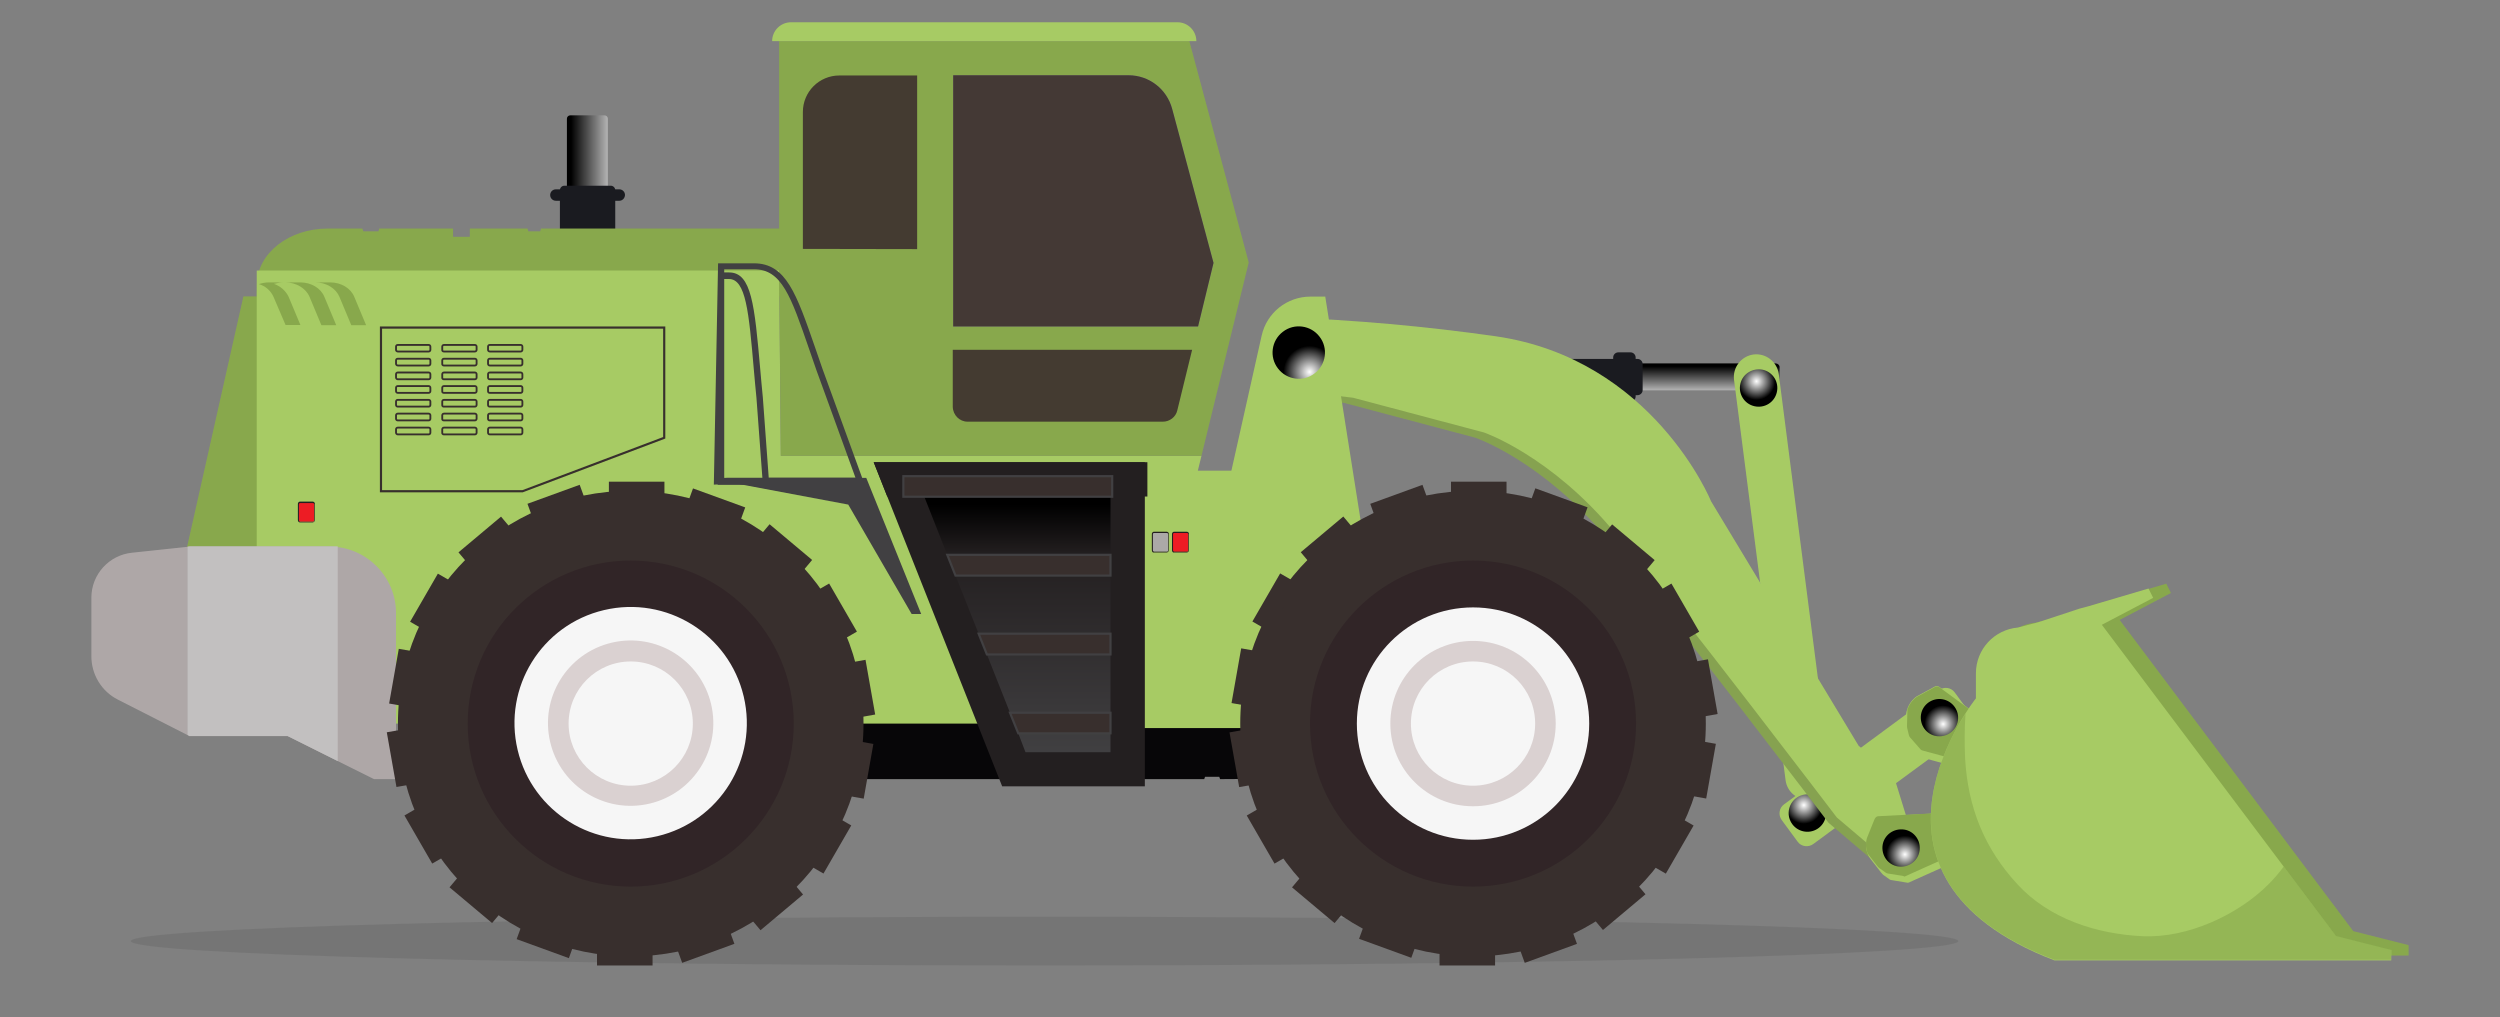 <?xml version="1.0" encoding="utf-8"?>
<!-- Generator: Adobe Illustrator 23.0.1, SVG Export Plug-In . SVG Version: 6.00 Build 0)  -->
<svg version="1.1" id="Layer_1" xmlns="http://www.w3.org/2000/svg" xmlns:xlink="http://www.w3.org/1999/xlink" x="0px" y="0px"
	 viewBox="0 0 1179.2 479.9" style="enable-background:new 0 0 1179.2 479.9;" xml:space="preserve">
<rect x="0" y="0" width="1179.2" height="479.9" fill="#808080" stroke="none"/>
<style type="text/css">
	.st0{opacity:0.1;fill:#1B1B19;enable-background:new    ;}
	.st1{fill:#88A84C;}
	.st2{fill:#ABA9A7;}
	.st3{fill:#231F20;}
	.st4{fill:url(#SVGID_1_);}
	.st5{fill:#1A1B20;}
	.st6{fill:#A7CB64;}
	.st7{fill:url(#SVGID_2_);}
	.st8{fill:#86A250;}
	.st9{fill:url(#SVGID_3_);}
	.st10{fill:#070608;}
	.st11{fill:#FFB932;stroke:#A97C50;stroke-width:0.637;stroke-miterlimit:10;}
	.st12{opacity:0.93;fill:#403430;enable-background:new    ;}
	.st13{fill:none;stroke:#382F2D;stroke-width:1.024;stroke-miterlimit:10;}
	.st14{fill:none;stroke:#382F2D;stroke-width:0.881;stroke-miterlimit:10;}
	.st15{fill:#AEA7A7;}
	.st16{fill:#C2C0C0;}
	.st17{fill:url(#SVGID_4_);}
	.st18{fill:url(#SVGID_5_);}
	.st19{fill:url(#SVGID_6_);}
	.st20{opacity:0.6;fill:#88A84C;enable-background:new    ;}
	.st21{fill:#ED1C24;}
	.st22{fill:#382F2D;}
	.st23{fill:#312527;}
	.st24{fill:#F6F6F6;}
	.st25{fill:#DAD1D1;}
	.st26{fill:url(#SVGID_7_);}
	.st27{fill:none;}
	.st28{fill:#414042;}
	.st29{fill:url(#SVGID_8_);}
	.st30{fill:#382F2D;stroke:#414042;stroke-width:1.028;stroke-miterlimit:10;}
</style>
<path class="st0" d="M61.7,443.9c0,6.3,192.9,11.5,431,11.5s431-5.1,431-11.5c0-6.3-192.9-11.5-431-11.5S61.7,437.6,61.7,443.9z"/>
<title>Front loader</title>
<polygon class="st1" points="130,139.8 114.8,139.8 86.1,267.5 130,267.5 "/>
<path class="st2" d="M131.4,245.3c0,0.4,0.2,0.8,0.6,0.8h6.2c0.4-0.1,0.7-0.4,0.6-0.8v-7.6c0-0.4-0.2-0.8-0.6-0.8H132
	c-0.4,0.1-0.7,0.4-0.6,0.8V245.3z"/>
<path class="st3" d="M131.1,245.3v-7.6c0-0.6,0.4-1,0.9-1.1h6.2c0.6,0.1,1,0.6,0.9,1.1v7.6c0,0.6-0.4,1-0.9,1.1H132
	C131.4,246.4,131,245.9,131.1,245.3z M132,237.3c-0.3,0-0.5,0.3-0.5,0.6v7.6c0,0.3,0.2,0.5,0.5,0.6h6.2c0.3,0,0.5-0.3,0.5-0.6v-7.6
	c0-0.3-0.2-0.5-0.5-0.6H132z"/>
<path class="st1" d="M940.4,327.1v-11.8c0-11.3,8.6-20.6,19.8-21.6l9.3-2.4l19.7-6.5l4.5-1.2l28.1-8.3l2.2,4.4l-24.2,12.7
	l110.2,146.8l26.1,6.6v4.9H977.4C873.3,410.8,940.4,327.1,940.4,327.1z"/>
<linearGradient id="SVGID_1_" gradientUnits="userSpaceOnUse" x1="819.437" y1="-291.864" x2="819.437" y2="-275.715" gradientTransform="matrix(-1 0 0 -1 1618.6 -102.95)">
	<stop  offset="0" style="stop-color:#FFFFFF"/>
	<stop  offset="1" style="stop-color:#000000"/>
</linearGradient>
<path class="st4" d="M760.6,184.1h77c1,0,1.7-0.8,1.8-1.8v-9.1c0-1-0.8-1.7-1.8-1.8h-77c-1,0-1.7,0.8-1.8,1.8v9.1
	c0,0.9,0.7,1.7,1.6,1.8C760.6,184.1,760.6,184.1,760.6,184.1z"/>
<path class="st5" d="M667.9,186.4h104.5c1.3,0,2.4-1.1,2.4-2.4v-12.3c0-1.3-1.1-2.4-2.4-2.4H667.9c-1.3,0-2.4,1.1-2.4,2.4V184
	C665.5,185.3,666.6,186.4,667.9,186.4C667.9,186.4,667.9,186.4,667.9,186.4z"/>
<path class="st5" d="M763.3,189.4h5.8c1.3,0,2.4-1.1,2.4-2.4v-18.4c0-1.3-1.1-2.4-2.4-2.4h-5.8c-1.3,0-2.4,1.1-2.4,2.4V187
	C760.9,188.3,762,189.4,763.3,189.4z"/>
<path class="st6" d="M929.5,336.8l-7.5-10.2c-1.7-2.4-5.1-2.8-7.4-1.1l-73.1,53.9c-2.4,1.7-2.8,5.1-1.1,7.4l7.5,10.2
	c1.7,2.4,5.1,2.8,7.4,1.1l73.3-53.9C930.7,342.4,931.2,339.1,929.5,336.8z"/>
<path class="st6" d="M854.1,377.1L854.1,377.1c5.8-0.8,9.9-6.1,9.2-11.9L839,176.4c-0.8-5.8-6.1-9.9-11.9-9.2l0,0
	c-5.8,0.8-9.9,6.1-9.2,11.9l24.3,188.8c0.7,5.8,5.9,9.9,11.7,9.2C854,377.1,854,377.1,854.1,377.1z"/>
<radialGradient id="SVGID_2_" cx="73.552" cy="-491.811" r="8.816" gradientTransform="matrix(-0.97 -0.23 0.23 -0.97 1035.3 -80.38)" gradientUnits="userSpaceOnUse">
	<stop  offset="0" style="stop-color:#FFFFFF"/>
	<stop  offset="1" style="stop-color:#000000"/>
</radialGradient>
<path class="st7" d="M843.9,381.5c-1.1,4.7,1.8,9.5,6.6,10.6c4.7,1.1,9.5-1.8,10.6-6.6c1.1-4.7-1.8-9.5-6.6-10.6c0,0,0,0,0,0
	C849.7,373.8,845,376.8,843.9,381.5z"/>
<path class="st8" d="M605.5,152.4c32.1,1.3,64.1,4.2,96,8.7c74.4,10.7,101.7,77.9,101.7,77.9l69.6,115.4l16.4,13.6l11.1,35.9
	c1,3.2-1,6.6-4.1,7l-6,0.7l-27.7-23.5c0,0-74.3-97.7-104.6-134.2c-30.3-36.5-61.9-47.4-61.9-47.4l-61.8-16.4l-30.5-3.5L605.5,152.4z
	"/>
<path class="st6" d="M605.6,149.7c33.4,1.2,66.7,4.2,99.8,8.9c74.4,10.7,101.7,77.9,101.7,77.9l69.6,115.3l16.4,13.7l11.1,35.9
	c1,3.2-1,6.6-4.1,7l-6,0.7l-27.7-23.5c0,0-74.3-97.7-104.6-134.2C731.6,214.9,700,204,700,204l-61.8-16.4l-34.4-4L605.6,149.7z"/>
<linearGradient id="SVGID_3_" gradientUnits="userSpaceOnUse" x1="554.9" y1="1951.434" x2="554.9" y2="1976.048" gradientTransform="matrix(0 1 -1 0 2245.42 -479.83)">
	<stop  offset="0" style="stop-color:#FFFFFF"/>
	<stop  offset="1" style="stop-color:#000000"/>
</linearGradient>
<path class="st9" d="M286.7,94.1V56c0-0.9-0.7-1.6-1.6-1.6H269c-0.9,0-1.6,0.7-1.6,1.6v38.1c0,0.9,0.7,1.6,1.6,1.6h16.1
	C286,95.7,286.7,95,286.7,94.1C286.7,94.1,286.7,94.1,286.7,94.1z"/>
<path class="st5" d="M290.2,141.3V89.7c0-1.2-1-2.1-2.1-2.1h-21.9c-1.2,0-2.1,1-2.1,2.1v51.6c0,1.2,1,2.1,2.1,2.1H288
	C289.2,143.4,290.1,142.5,290.2,141.3z"/>
<path class="st5" d="M294.8,92L294.8,92c0-1.5-1.2-2.7-2.7-2.7h-29.9c-1.5,0-2.7,1.2-2.7,2.7l0,0c0,1.5,1.2,2.7,2.7,2.7h29.9
	C293.6,94.7,294.7,93.5,294.8,92z"/>
<path class="st1" d="M369.1,139.8H121.1l0.1-6c0.3-14.4,15.1-26,33.4-26h16.3l0.5,1.3h7.1l0.4-1.3h34.8v3.9h7.9v-3.9h27.2l0.4,1.3
	h5.6l0.4-1.3h114.3L369.1,139.8L369.1,139.8z"/>
<path class="st10" d="M575.5,367.5l-0.4-1.1h-6.7l-0.4,1.1h-32.7v-3.3h-7.4v3.3h-25.7l-0.3-1.1h-5.2l-0.3,1.1H383.9
	c-0.5-5.6-0.5-11.3,0.1-16.9l1.1-10.8h237.3l-0.1,5.2c-0.3,12.4-14.3,22.4-31.4,22.4L575.5,367.5L575.5,367.5z"/>
<polygon class="st6" points="367.5,127.6 368.3,215 566.7,215 589,123.8 565,222 589,222 585.7,341.3 121.1,341.3 121.1,329.2 
	121.1,127.6 "/>
<path class="st11" d="M367.5,127.6L367.5,127.6z"/>
<path class="st1" d="M566.7,215l22.3-91.2L561,19.4H367.5v108.2l0,0l0.8,87.4H566.7z M572.4,124l-7.3,30H449.6V35.5h82.7
	c9.7,0,18.1,6.5,20.6,15.9L572.4,124z"/>
<path class="st12" d="M449.6,154V35.5h82.7c9.7,0,18.1,6.5,20.6,15.9l19.5,72.6l-7.3,30L449.6,154z"/>
<path class="st12" d="M449.6,165h112.7l-7,28.6c-0.7,3.1-3.6,5.3-6.8,5.3h-92.1c-3.8,0-6.9-3.1-7-7V165z"/>
<path class="st12" d="M378.7,117.4V52.8c0-9.5,7.7-17.2,17.2-17.2c0,0,0,0,0.1,0h36.6v81.9L378.7,117.4z"/>
<path class="st6" d="M364.2,19.4h200.1c0-4.9-4-8.9-8.9-8.9H373.1C368.2,10.5,364.2,14.5,364.2,19.4L364.2,19.4z"/>
<polygon class="st13" points="313.3,154.5 179.7,154.5 179.7,231.7 246.5,231.7 313.3,206.5 "/>
<path class="st14" d="M231,165.8h14.6c0.5,0,0.8-0.4,0.8-0.8l0,0v-1.5c0-0.5-0.4-0.8-0.8-0.8h0H231c-0.5,0-0.8,0.4-0.8,0.8l0,0v1.6
	C230.2,165.4,230.6,165.8,231,165.8z"/>
<path class="st14" d="M231,172.4h14.6c0.5,0,0.8-0.4,0.8-0.8l0,0V170c0-0.5-0.4-0.8-0.8-0.8h0H231c-0.5,0-0.8,0.4-0.8,0.8l0,0v1.6
	C230.2,172,230.5,172.4,231,172.4L231,172.4z"/>
<path class="st14" d="M231,178.9h14.6c0.5,0,0.8-0.4,0.8-0.8l0,0v-1.6c0-0.5-0.4-0.8-0.8-0.8h0H231c-0.5,0-0.8,0.4-0.8,0.8l0,0v1.6
	C230.2,178.5,230.5,178.9,231,178.9L231,178.9z"/>
<path class="st14" d="M231,185.3h14.6c0.5,0,0.8-0.4,0.8-0.8l0,0v-1.6c0-0.5-0.4-0.8-0.8-0.8h0H231c-0.5,0-0.8,0.4-0.8,0.8l0,0v1.6
	C230.2,185,230.5,185.3,231,185.3L231,185.3z"/>
<path class="st14" d="M231,191.8h14.6c0.5,0,0.8-0.4,0.8-0.8l0,0v-1.6c0-0.5-0.4-0.8-0.8-0.8h0H231c-0.5,0-0.8,0.4-0.8,0.8l0,0v1.6
	C230.2,191.5,230.5,191.8,231,191.8L231,191.8z"/>
<path class="st14" d="M231,198.3h14.6c0.5,0,0.8-0.4,0.8-0.8l0,0v-1.6c0-0.5-0.4-0.8-0.8-0.8h0H231c-0.5,0-0.8,0.4-0.8,0.8l0,0v1.6
	C230.2,198,230.5,198.3,231,198.3L231,198.3z"/>
<path class="st14" d="M231,204.9h14.6c0.5,0,0.8-0.4,0.8-0.8l0,0v-1.6c0-0.5-0.4-0.8-0.8-0.8h0H231c-0.5,0-0.8,0.4-0.8,0.8l0,0v1.6
	C230.2,204.5,230.5,204.9,231,204.9L231,204.9z"/>
<path class="st14" d="M209.3,165.8H224c0.5,0,0.8-0.4,0.8-0.8l0,0v-1.5c0-0.5-0.4-0.8-0.8-0.8h0h-14.6c-0.5,0-0.8,0.4-0.8,0.8l0,0
	v1.6C208.5,165.4,208.9,165.8,209.3,165.8z"/>
<path class="st14" d="M209.3,172.4H224c0.5,0,0.8-0.4,0.8-0.8l0,0V170c0-0.5-0.4-0.8-0.8-0.8h0h-14.6c-0.5,0-0.8,0.4-0.8,0.8l0,0
	v1.6C208.5,172,208.9,172.4,209.3,172.4L209.3,172.4z"/>
<path class="st14" d="M209.3,178.9H224c0.5,0,0.8-0.4,0.8-0.8l0,0v-1.6c0-0.5-0.4-0.8-0.8-0.8h0h-14.6c-0.5,0-0.8,0.4-0.8,0.8l0,0
	v1.6C208.5,178.5,208.9,178.9,209.3,178.9L209.3,178.9z"/>
<path class="st14" d="M209.3,185.3H224c0.5,0,0.8-0.4,0.8-0.8l0,0v-1.6c0-0.5-0.4-0.8-0.8-0.8h0h-14.6c-0.5,0-0.8,0.4-0.8,0.8l0,0
	v1.6C208.5,185,208.9,185.3,209.3,185.3L209.3,185.3z"/>
<path class="st14" d="M209.3,191.8H224c0.5,0,0.8-0.4,0.8-0.8l0,0v-1.6c0-0.5-0.4-0.8-0.8-0.8h0h-14.6c-0.5,0-0.8,0.4-0.8,0.8l0,0
	v1.6C208.5,191.5,208.9,191.8,209.3,191.8L209.3,191.8z"/>
<path class="st14" d="M209.3,198.3H224c0.5,0,0.8-0.4,0.8-0.8l0,0v-1.6c0-0.5-0.4-0.8-0.8-0.8h0h-14.6c-0.5,0-0.8,0.4-0.8,0.8l0,0
	v1.6C208.5,198,208.9,198.3,209.3,198.3L209.3,198.3z"/>
<path class="st14" d="M209.3,204.9H224c0.5,0,0.8-0.4,0.8-0.8l0,0v-1.6c0-0.5-0.4-0.8-0.8-0.8h0h-14.6c-0.5,0-0.8,0.4-0.8,0.8l0,0
	v1.6C208.5,204.5,208.9,204.9,209.3,204.9L209.3,204.9z"/>
<path class="st14" d="M187.6,165.8h14.6c0.5,0,0.8-0.4,0.8-0.8l0,0v-1.5c0-0.5-0.4-0.8-0.8-0.8h0h-14.6c-0.5,0-0.8,0.4-0.8,0.8l0,0
	v1.6C186.8,165.4,187.2,165.8,187.6,165.8z"/>
<path class="st14" d="M187.6,172.4h14.6c0.5,0,0.8-0.4,0.8-0.8l0,0V170c0-0.5-0.4-0.8-0.8-0.8h0h-14.6c-0.5,0-0.8,0.4-0.8,0.8l0,0
	v1.6C186.8,172,187.2,172.4,187.6,172.4L187.6,172.4z"/>
<path class="st14" d="M187.6,178.9h14.6c0.5,0,0.8-0.4,0.8-0.8l0,0v-1.6c0-0.5-0.4-0.8-0.8-0.8h0h-14.6c-0.5,0-0.8,0.4-0.8,0.8l0,0
	v1.6C186.8,178.5,187.2,178.9,187.6,178.9L187.6,178.9z"/>
<path class="st14" d="M187.6,185.3h14.6c0.5,0,0.8-0.4,0.8-0.8l0,0v-1.6c0-0.5-0.4-0.8-0.8-0.8h0h-14.6c-0.5,0-0.8,0.4-0.8,0.8l0,0
	v1.6C186.8,185,187.2,185.3,187.6,185.3L187.6,185.3z"/>
<path class="st14" d="M187.6,191.8h14.6c0.5,0,0.8-0.4,0.8-0.8l0,0v-1.6c0-0.5-0.4-0.8-0.8-0.8h0h-14.6c-0.5,0-0.8,0.4-0.8,0.8l0,0
	v1.6C186.8,191.5,187.2,191.8,187.6,191.8L187.6,191.8z"/>
<path class="st14" d="M187.6,198.3h14.6c0.5,0,0.8-0.4,0.8-0.8l0,0v-1.6c0-0.5-0.4-0.8-0.8-0.8h0h-14.6c-0.5,0-0.8,0.4-0.8,0.8l0,0
	v1.6C186.8,198,187.2,198.3,187.6,198.3L187.6,198.3z"/>
<path class="st14" d="M187.6,204.9h14.6c0.5,0,0.8-0.4,0.8-0.8l0,0v-1.6c0-0.5-0.4-0.8-0.8-0.8h0h-14.6c-0.5,0-0.8,0.4-0.8,0.8l0,0
	v1.6C186.8,204.5,187.2,204.9,187.6,204.9L187.6,204.9z"/>
<path class="st15" d="M186.8,289.2v78.3h-10.4l-40.7-20.3H89.4l-33.8-17.2c-7.7-3.9-12.5-11.8-12.5-20.5v-27.6
	c0-10.9,8.3-20.1,19.2-21.2l27.3-2.9h66C172.7,257.9,186.8,271.9,186.8,289.2C186.8,289.2,186.8,289.2,186.8,289.2z"/>
<polygon class="st16" points="89.4,257.7 159.3,257.7 159.3,359 135.7,347.2 89.4,347.2 88.5,346.7 88.5,257.8 "/>
<radialGradient id="SVGID_4_" cx="141.609" cy="-301.836" r="8.826" gradientTransform="matrix(-0.97 -0.23 0.23 -0.97 1035.3 -80.38)" gradientUnits="userSpaceOnUse">
	<stop  offset="0" style="stop-color:#FFFFFF"/>
	<stop  offset="1" style="stop-color:#000000"/>
</radialGradient>
<path class="st17" d="M820.9,181c-1.1,4.7,1.8,9.5,6.6,10.6s9.5-1.8,10.6-6.6c1.1-4.7-1.8-9.5-6.6-10.6c0,0,0,0,0,0
	C826.7,173.4,822,176.3,820.9,181z"/>
<path class="st6" d="M900.3,416.3l47.6-21.4c0.8-0.5,1.4-1.5,1.5-2.5c0.3-1.5,0.2-3.1-0.2-4.5c-0.1-0.6-0.3-1.1-0.5-1.7
	c-0.9-2.5-2.4-4.3-3.8-4.2l-59,3.1c-0.7,0-1.4,0.6-1.8,1.6l-3.5,8.7c-0.7,2.4-0.6,5.1,0.4,7.4c0.3,0.9,0.8,1.7,1.4,2.5l4.9,6.3
	c0.3,0.4,0.6,0.7,0.9,1l2.8,2c0.3,0.3,0.6,0.4,1,0.5l7.3,1.2C899.6,416.4,900,416.4,900.3,416.3z"/>
<path class="st1" d="M898.7,413.3l48.3-21.7c0.9-0.6,1.5-1.5,1.6-2.6c0.2-0.9,0.2-1.9,0.1-2.9c-0.9-2.5-2.4-4.3-3.8-4.2l-59,3.1
	c-0.7,0-1.4,0.6-1.8,1.6l-3.5,8.7c-0.7,2.4-0.6,5.1,0.4,7.4l4.5,5.8c0.3,0.4,0.6,0.7,1,1l2.8,2c0.3,0.3,0.7,0.4,1.1,0.5l7.4,1.2
	C898.1,413.5,898.4,413.5,898.7,413.3z"/>
<path class="st6" d="M906.1,357.2l50.3,13.6c1,0.1,2.1-0.3,2.8-1c1.1-1,2-2.2,2.7-3.6c0.3-0.5,0.5-1,0.6-1.6
	c0.9-2.5,0.8-4.8-0.3-5.7l-47.6-35c-0.7-0.4-1.6-0.4-2.3,0.1l-8.3,4.5c-2.1,1.5-3.6,3.6-4.4,6c-0.3,0.9-0.5,1.8-0.6,2.8l-0.3,8
	c0,0.5,0,0.9,0.1,1.4l0.8,3.3c0.1,0.4,0.2,0.7,0.5,1l4.9,5.6C905.5,356.9,905.8,357.1,906.1,357.2z"/>
<path class="st1" d="M906.8,354l51.1,13.9c1,0.1,2.1-0.3,2.8-1c0.7-0.6,1.4-1.4,1.9-2.1c0.9-2.5,0.8-4.8-0.3-5.7l-47.6-35
	c-0.7-0.4-1.6-0.4-2.3,0.1l-8.3,4.5c-2.1,1.5-3.6,3.6-4.4,6l-0.2,7.4c0,0.5,0,0.9,0.1,1.4l0.8,3.3c0.1,0.4,0.3,0.8,0.6,1.1l5,5.7
	C906.3,353.8,906.5,353.9,906.8,354z"/>
<radialGradient id="SVGID_5_" cx="-1444.519" cy="-438.208" r="8.807" gradientTransform="matrix(-3.000000e-02 -1 1 -3.000000e-02 1293.39 -1054.66)" gradientUnits="userSpaceOnUse">
	<stop  offset="0" style="stop-color:#FFFFFF"/>
	<stop  offset="1" style="stop-color:#000000"/>
</radialGradient>
<path class="st18" d="M896.4,391.2c-4.9,0.2-8.7,4.2-8.5,9.1s4.2,8.7,9.1,8.5c4.9-0.2,8.7-4.2,8.5-9.1c-0.1-4.8-4.1-8.7-9-8.5
	C896.4,391.2,896.4,391.2,896.4,391.2z"/>
<radialGradient id="SVGID_6_" cx="-1383.62" cy="-418.359" r="8.816" gradientTransform="matrix(-3.000000e-02 -1 1 -3.000000e-02 1293.39 -1054.66)" gradientUnits="userSpaceOnUse">
	<stop  offset="0" style="stop-color:#FFFFFF"/>
	<stop  offset="1" style="stop-color:#000000"/>
</radialGradient>
<path class="st19" d="M914.5,329.7c-4.9,0.2-8.7,4.2-8.5,9.1s4.2,8.7,9.1,8.5c4.9-0.2,8.7-4.2,8.5-9.1
	C923.4,333.4,919.4,329.6,914.5,329.7z"/>
<path class="st6" d="M932,329.4v-11.8c0-11.3,8.6-20.6,19.8-21.6l9.3-2.4l19.7-6.5l4.5-1.2l28.1-8.3l2.2,4.4l-24.2,12.7l110.4,146.8
	l26.1,6.6v4.9H969C864.9,413,932,329.4,932,329.4z"/>
<path class="st20" d="M927.1,336.5c-0.5,7.1-0.5,14.2-0.2,21.2c1.3,23.1,9.1,42.5,24.6,59.3c15.1,16.5,37.6,23.6,59.3,24.6
	c21,0.9,44.8-10,59.3-24.6c2.6-2.6,5-5.4,7.1-8.3l24.5,32.5l26.1,6.6v4.9H969C883.4,420.1,913.6,357.6,927.1,336.5z"/>
<path class="st21" d="M140.8,245.3c0,0.4,0.2,0.8,0.6,0.8h6.2c0.4-0.1,0.7-0.4,0.6-0.8v-7.6c0-0.4-0.2-0.8-0.6-0.8h-6.2
	c-0.4,0.1-0.7,0.4-0.6,0.8V245.3z"/>
<path class="st3" d="M140.5,245.3v-7.6c0-0.6,0.4-1,0.9-1.1h6.2c0.6,0.1,1,0.6,0.9,1.1v7.6c0,0.6-0.4,1-0.9,1.1h-6.2
	C140.9,246.4,140.5,245.9,140.5,245.3z M141.5,237.3c-0.3,0-0.5,0.3-0.5,0.6v7.6c0,0.3,0.2,0.5,0.5,0.6h6.2c0.3,0,0.5-0.3,0.5-0.6
	v-7.6c0-0.3-0.2-0.5-0.5-0.6H141.5z"/>
<path class="st21" d="M553.1,259.5c0,0.4,0.2,0.8,0.6,0.8h6.2c0.4-0.1,0.7-0.4,0.6-0.8v-7.6c0-0.4-0.2-0.8-0.6-0.8h-6.2
	c-0.4,0.1-0.7,0.4-0.6,0.8V259.5z"/>
<path class="st3" d="M552.8,259.5v-7.6c0-0.6,0.4-1,0.9-1.1h6.2c0.6,0.1,1,0.6,0.9,1.1v7.6c0,0.6-0.4,1-0.9,1.1h-6.2
	C553.3,260.8,552.8,260.2,552.8,259.5z M553.8,251.4c-0.3,0-0.5,0.3-0.5,0.6v7.6c0,0.3,0.2,0.5,0.5,0.6h6.2c0.3,0,0.5-0.3,0.5-0.6
	V252c0-0.3-0.2-0.5-0.5-0.6H553.8z"/>
<path class="st2" d="M543.6,259.5c0,0.4,0.2,0.8,0.6,0.8h6.2c0.4-0.1,0.7-0.4,0.6-0.8v-7.6c0-0.4-0.2-0.8-0.6-0.8h-6.2
	c-0.4,0.1-0.7,0.4-0.6,0.8V259.5z"/>
<path class="st3" d="M543.3,259.5v-7.6c0-0.6,0.4-1,0.9-1.1h6.2c0.6,0.1,1,0.6,0.9,1.1v7.6c0,0.6-0.4,1-0.9,1.1h-6.2
	C543.8,260.8,543.3,260.2,543.3,259.5z M544.3,251.4c-0.3,0-0.5,0.3-0.5,0.6v7.6c0,0.3,0.2,0.5,0.5,0.6h6.2c0.3,0,0.5-0.3,0.5-0.6
	V252c0-0.3-0.2-0.5-0.5-0.6H544.3z"/>
<path class="st1" d="M126.8,133.2h7c-1.6,0-3.1,0.3-4.6,0.7c3,1,5.5,3.2,6.9,6l5.6,13.4h-7L129,140c-1.3-2.9-3.8-5.1-6.9-6
	C123.7,133.5,125.2,133.2,126.8,133.2z"/>
<path class="st1" d="M134.6,133.2h7c5.2,0,9.7,2.7,11.4,6.8l5.6,13.4h-7L146,140C144.3,136,139.7,133.2,134.6,133.2z"/>
<path class="st1" d="M148.7,133.2h7c5.2,0,9.7,2.7,11.4,6.8l5.6,13.4h-7l-5.6-13.4C158.4,136,153.9,133.2,148.7,133.2z"/>
<path class="st6" d="M669.6,316.4l-24-46.8l-20.5-129.7h-7c-11,0-20.6,7.6-23,18.4l-33,147.3h-33.7v37.8h141.1L669.6,316.4
	L669.6,316.4z"/>
<circle class="st22" cx="694.8" cy="341.3" r="109.8"/>
<circle class="st23" cx="694.8" cy="341.3" r="76.9"/>
<circle class="st24" cx="694.8" cy="341.3" r="54.8"/>
<circle class="st25" cx="694.8" cy="341.3" r="39"/>
<circle class="st24" cx="694.8" cy="341.3" r="29.3"/>
<rect x="684.4" y="227.2" class="st22" width="26.2" height="9.2"/>
<rect x="730.3" y="226.3" transform="matrix(0.342 -0.94 0.94 0.342 258.559 848.063)" class="st22" width="9.2" height="26.2"/>
<rect x="762.7" y="246.1" transform="matrix(0.643 -0.766 0.766 0.643 75.562 680.38)" class="st22" width="9.2" height="26.2"/>
<rect x="786.4" y="275.8" transform="matrix(0.866 -0.5 0.5 0.866 -38.51 434.21)" class="st22" width="9.2" height="26.2"/>
<rect x="798.5" y="311.8" transform="matrix(0.985 -0.174 0.174 0.985 -44.226 144.397)" class="st22" width="9.2" height="26.2"/>
<rect x="789.1" y="358.4" transform="matrix(0.174 -0.985 0.985 0.174 305.389 1089.95)" class="st22" width="26.2" height="9.2"/>
<rect x="775.2" y="393.8" transform="matrix(0.5 -0.866 0.866 0.5 49.141 881.899)" class="st22" width="26.2" height="9.2"/>
<rect x="750" y="422.3" transform="matrix(0.766 -0.643 0.643 0.766 -95.873 590.375)" class="st22" width="26.2" height="9.2"/>
<rect x="716.6" y="440.6" transform="matrix(0.94 -0.342 0.342 0.94 -108.238 276.43)" class="st22" width="26.2" height="9.2"/>
<rect x="679" y="446.2" class="st22" width="26.2" height="9.2"/>
<rect x="650.3" y="430.1" transform="matrix(0.342 -0.94 0.94 0.342 14.349 907.005)" class="st22" width="9.2" height="26.2"/>
<rect x="617.7" y="410.2" transform="matrix(0.643 -0.766 0.766 0.643 -101.97 627.947)" class="st22" width="9.2" height="26.2"/>
<rect x="594" y="380.6" transform="matrix(0.866 -0.5 0.5 0.866 -116.642 352.061)" class="st22" width="9.2" height="26.2"/>
<rect x="581.9" y="344.6" transform="matrix(0.985 -0.174 0.174 0.985 -53.199 107.274)" class="st22" width="9.2" height="26.2"/>
<rect x="574.3" y="314.9" transform="matrix(0.174 -0.985 0.985 0.174 170.784 842.509)" class="st22" width="26.2" height="9.2"/>
<rect x="588.2" y="279.5" transform="matrix(0.5 -0.866 0.866 0.5 54.578 662.786)" class="st22" width="26.2" height="9.2"/>
<rect x="613.4" y="251.1" transform="matrix(0.766 -0.643 0.643 0.766 -17.782 462.547)" class="st22" width="26.2" height="9.2"/>
<rect x="646.9" y="232.8" transform="matrix(0.94 -0.342 0.342 0.94 -41.382 240.054)" class="st22" width="26.2" height="9.2"/>
<circle class="st22" cx="297.5" cy="341.3" r="109.8"/>
<circle class="st23" cx="297.5" cy="341.3" r="76.9"/>
<ellipse transform="matrix(0.973 -0.23 0.23 0.973 -70.475 77.531)" class="st24" cx="297.5" cy="341.2" rx="54.8" ry="54.8"/>
<ellipse transform="matrix(0.973 -0.23 0.23 0.973 -70.475 77.531)" class="st25" cx="297.5" cy="341.2" rx="39" ry="39"/>
<circle class="st24" cx="297.5" cy="341.3" r="29.3"/>
<rect x="287.2" y="227.2" class="st22" width="26.2" height="9.2"/>
<rect x="333" y="226.2" transform="matrix(0.342 -0.94 0.94 0.342 -2.784 474.681)" class="st22" width="9.2" height="26.2"/>
<rect x="365.4" y="246.1" transform="matrix(0.643 -0.766 0.766 0.643 -66.385 375.977)" class="st22" width="9.2" height="26.2"/>
<rect x="389.1" y="275.8" transform="matrix(0.866 -0.5 0.5 0.866 -91.74 235.543)" class="st22" width="9.2" height="26.2"/>
<rect x="401.2" y="311.9" transform="matrix(0.985 -0.174 0.174 0.985 -50.267 75.41)" class="st22" width="9.2" height="26.2"/>
<rect x="391.8" y="358.4" transform="matrix(0.174 -0.985 0.985 0.174 -22.865 698.668)" class="st22" width="26.2" height="9.2"/>
<rect x="377.9" y="393.8" transform="matrix(0.5 -0.866 0.866 0.5 -149.528 537.795)" class="st22" width="26.2" height="9.2"/>
<rect x="352.6" y="422.3" transform="matrix(0.766 -0.643 0.643 0.766 -188.833 334.962)" class="st22" width="26.2" height="9.2"/>
<rect x="319.3" y="440.6" transform="matrix(0.94 -0.342 0.342 0.94 -132.201 140.533)" class="st22" width="26.2" height="9.2"/>
<rect x="281.6" y="446.2" class="st22" width="26.2" height="9.2"/>
<rect x="252.9" y="430.1" transform="matrix(0.342 -0.94 0.94 0.342 -247.094 533.61)" class="st22" width="9.2" height="26.2"/>
<rect x="220.4" y="410.2" transform="matrix(0.643 -0.766 0.766 0.643 -243.896 323.603)" class="st22" width="9.2" height="26.2"/>
<rect x="196.7" y="380.6" transform="matrix(0.866 -0.5 0.5 0.866 -169.876 153.391)" class="st22" width="9.2" height="26.2"/>
<rect x="184.5" y="344.4" transform="matrix(0.985 -0.174 0.174 0.985 -59.217 38.271)" class="st22" width="9.2" height="26.2"/>
<rect x="177.1" y="315.1" transform="matrix(0.174 -0.985 0.985 0.174 -157.645 451.456)" class="st22" width="26.2" height="9.2"/>
<rect x="190.8" y="279.6" transform="matrix(0.5 -0.866 0.866 0.5 -144.098 318.696)" class="st22" width="26.2" height="9.2"/>
<rect x="216.1" y="251.1" transform="matrix(0.766 -0.643 0.643 0.766 -110.732 207.14)" class="st22" width="26.2" height="9.2"/>
<rect x="249.5" y="232.8" transform="matrix(0.94 -0.342 0.342 0.94 -65.355 104.124)" class="st22" width="26.2" height="9.2"/>
<radialGradient id="SVGID_7_" cx="-1965.446" cy="225.354" r="12.349" gradientTransform="matrix(0.79 -0.61 0.61 0.79 2032.96 -1201.5)" gradientUnits="userSpaceOnUse">
	<stop  offset="0" style="stop-color:#FFFFFF"/>
	<stop  offset="1" style="stop-color:#000000"/>
</radialGradient>
<path class="st26" d="M622.4,158.8c-4.1-5.4-11.9-6.5-17.3-2.3c-5.4,4.1-6.5,11.9-2.3,17.3c4.1,5.4,11.9,6.5,17.3,2.3
	C625.5,172,626.6,164.2,622.4,158.8z"/>
<line class="st27" x1="440.3" y1="19.4" x2="440.3" y2="215"/>
<path class="st28" d="M338.5,228.5v0.2h24.2v-0.2h45.1L392,185.1c-2.9-7.8-5.4-14.8-7.5-21.1c-8.9-25.7-13.8-39.8-28.9-39.8h-16.9
	l-2,104.4L338.5,228.5L338.5,228.5L338.5,228.5z M341.6,225.4v-93.8h2.2c8,0,9.4,15.3,11.8,43.1c0.4,4.1,0.7,8.3,1.2,12.9l2.8,37.8
	H341.6z M362.6,225.4l-2.8-38.1c-0.5-4.6-0.8-8.9-1.2-13c-2.7-30.5-4.1-45.8-14.7-45.8h-2.3V127h14c13.1,0,17.4,12.6,26.1,37.8
	c2.1,6.3,4.6,13.3,7.5,21.1l14.3,39.4H362.6z"/>
<polygon class="st28" points="342.6,225.4 408.6,225.4 434.5,289.6 430,289.6 400.1,238 342.6,227.2 "/>
<polygon class="st3" points="418.5,234.2 541.2,234.2 541.2,218 412.1,218 "/>
<polygon class="st3" points="472.7,370.9 540,370.9 540,218 412.1,218 "/>
<linearGradient id="SVGID_8_" gradientUnits="userSpaceOnUse" x1="694.205" y1="-234.43" x2="694.205" y2="-116.071" gradientTransform="matrix(-1 0 0 -1 1174.04 121.95)">
	<stop  offset="0" style="stop-color:#414042"/>
	<stop  offset="0.8" style="stop-color:#231F20"/>
	<stop  offset="1" style="stop-color:#000000"/>
</linearGradient>
<polygon class="st29" points="435.9,234.1 446.8,261.7 450.7,271.5 461.6,298.9 465.5,308.7 476.4,336.2 480.3,345.9 483.7,354.8 
	523.8,354.8 523.8,234.1 "/>
<polygon class="st30" points="446.8,261.7 450.7,271.5 523.8,271.5 523.8,261.7 "/>
<polygon class="st30" points="461.6,298.9 465.5,308.7 523.8,308.7 523.8,298.9 "/>
<polygon class="st30" points="476.4,336.2 480.3,345.9 523.8,345.9 523.8,336.2 "/>
<rect x="426.1" y="224.6" class="st30" width="98.5" height="9.7"/>
</svg>
